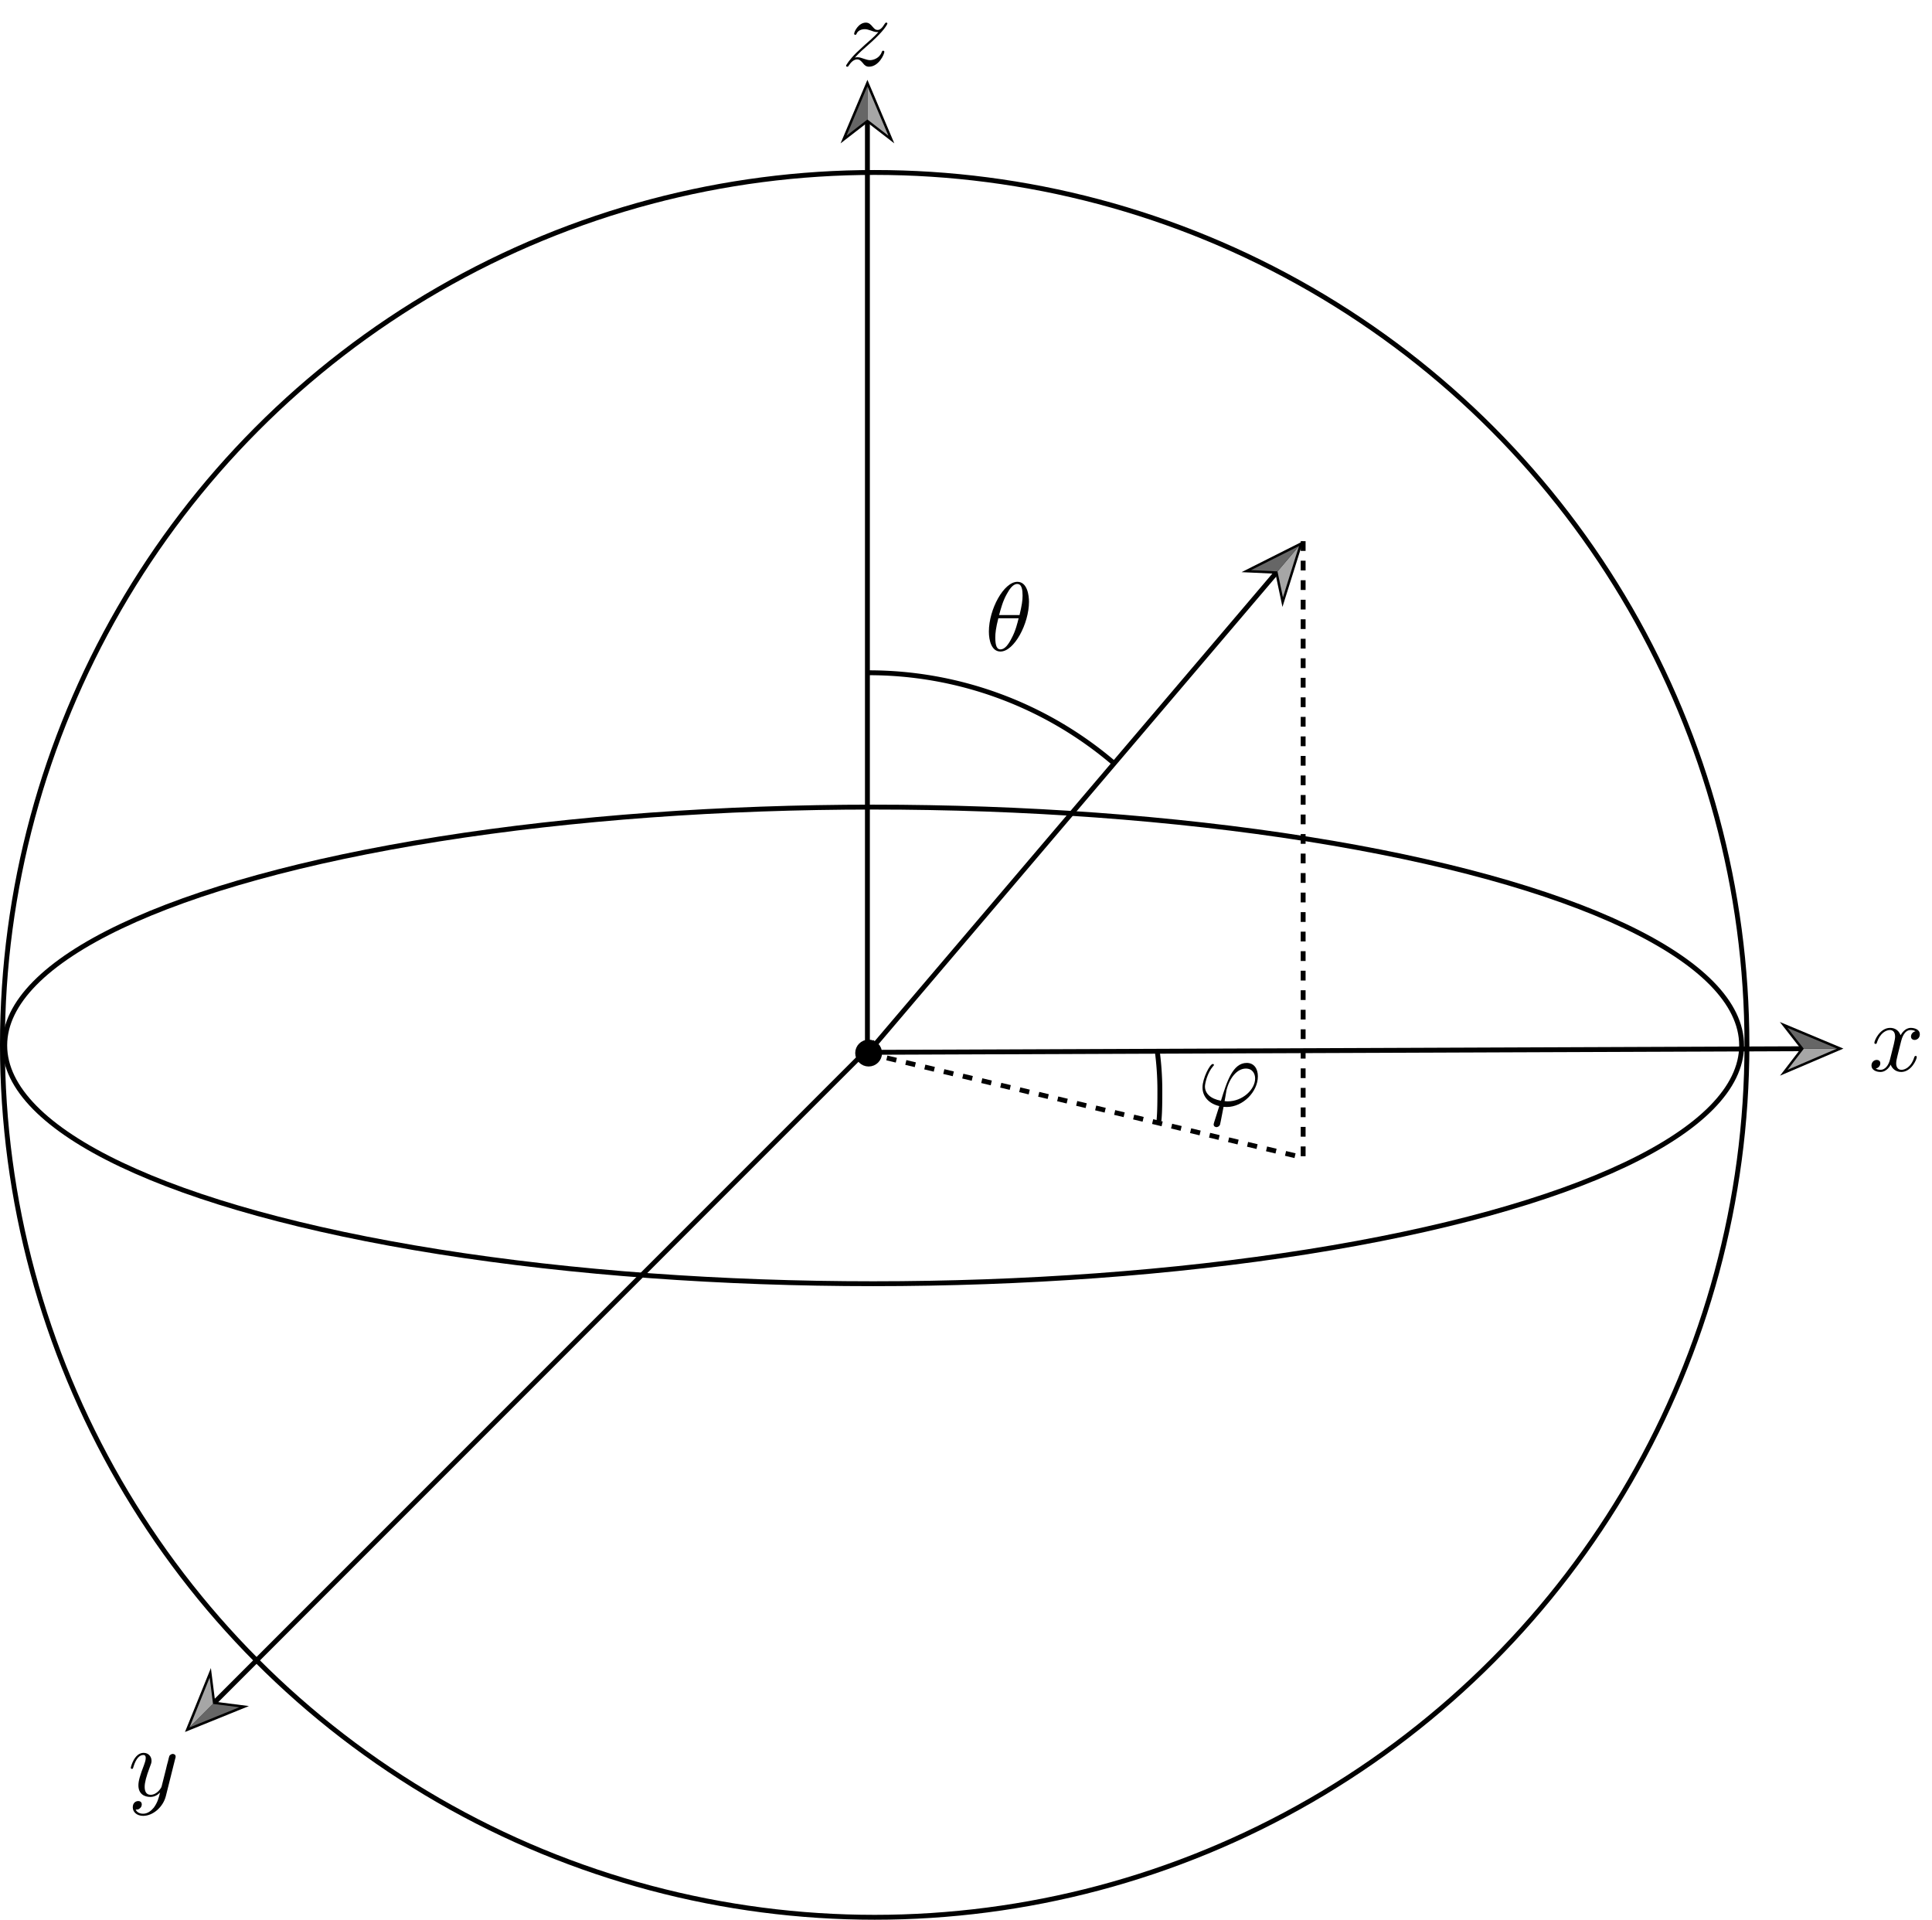 <?xml version="1.0" encoding="UTF-8" standalone="no"?>
<svg
   xmlns:dc="http://purl.org/dc/elements/1.1/"
   xmlns:cc="http://creativecommons.org/ns#"
   xmlns:rdf="http://www.w3.org/1999/02/22-rdf-syntax-ns#"
   xmlns:svg="http://www.w3.org/2000/svg"
   xmlns="http://www.w3.org/2000/svg"
   xmlns:xlink="http://www.w3.org/1999/xlink"
   xmlns:sodipodi="http://sodipodi.sourceforge.net/DTD/sodipodi-0.dtd"
   xmlns:inkscape="http://www.inkscape.org/namespaces/inkscape"
   id="Layer_1"
   data-name="Layer 1"
   viewBox="0 0 395.86 393.28"
   version="1.1"
   sodipodi:docname="Sphericalcoordinates.svg"
   inkscape:version="1.0.1 (3bc2e813f5, 2020-09-07)">
  <sodipodi:namedview
     pagecolor="#ffffff"
     bordercolor="#666666"
     borderopacity="1"
     objecttolerance="10"
     gridtolerance="10"
     guidetolerance="10"
     inkscape:pageopacity="0"
     inkscape:pageshadow="2"
     inkscape:window-width="1920"
     inkscape:window-height="1017"
     id="namedview894"
     showgrid="false"
     inkscape:zoom="1.8112464"
     inkscape:cx="197.93"
     inkscape:cy="196.64"
     inkscape:window-x="1912"
     inkscape:window-y="-8"
     inkscape:window-maximized="1"
     inkscape:current-layer="Layer_1"
     inkscape:document-rotation="0" />
  <defs
     id="defs835">
    <style
       id="style833">.cls-1,.cls-5{fill:none;}.cls-1,.cls-4,.cls-5{stroke:#000;stroke-miterlimit:10;}.cls-2{fill:#a6a6a6;}.cls-3{fill:#666;}.cls-5{stroke-dasharray:2;}</style>
    <g
       id="g6863">
      <symbol
         overflow="visible"
         id="symbol4925">
        <path
           style="stroke:none;"
           d=""
           id="path4839" />
      </symbol>
      <symbol
         overflow="visible"
         id="symbol139">
        <path
           style="stroke:none;"
           d="M 3.328 -3.016 C 3.391 -3.266 3.625 -4.188 4.312 -4.188 C 4.359 -4.188 4.609 -4.188 4.812 -4.062 C 4.531 -4 4.344 -3.766 4.344 -3.516 C 4.344 -3.359 4.453 -3.172 4.719 -3.172 C 4.938 -3.172 5.25 -3.344 5.25 -3.75 C 5.25 -4.266 4.672 -4.406 4.328 -4.406 C 3.75 -4.406 3.406 -3.875 3.281 -3.656 C 3.031 -4.312 2.5 -4.406 2.203 -4.406 C 1.172 -4.406 0.594 -3.125 0.594 -2.875 C 0.594 -2.766 0.703 -2.766 0.719 -2.766 C 0.797 -2.766 0.828 -2.797 0.844 -2.875 C 1.188 -3.938 1.844 -4.188 2.188 -4.188 C 2.375 -4.188 2.719 -4.094 2.719 -3.516 C 2.719 -3.203 2.547 -2.547 2.188 -1.141 C 2.031 -0.531 1.672 -0.109 1.234 -0.109 C 1.172 -0.109 0.953 -0.109 0.734 -0.234 C 0.984 -0.297 1.203 -0.5 1.203 -0.781 C 1.203 -1.047 0.984 -1.125 0.844 -1.125 C 0.531 -1.125 0.297 -0.875 0.297 -0.547 C 0.297 -0.094 0.781 0.109 1.219 0.109 C 1.891 0.109 2.25 -0.594 2.266 -0.641 C 2.391 -0.281 2.75 0.109 3.344 0.109 C 4.375 0.109 4.938 -1.172 4.938 -1.422 C 4.938 -1.531 4.859 -1.531 4.828 -1.531 C 4.734 -1.531 4.719 -1.484 4.688 -1.422 C 4.359 -0.344 3.688 -0.109 3.375 -0.109 C 2.984 -0.109 2.828 -0.422 2.828 -0.766 C 2.828 -0.984 2.875 -1.203 2.984 -1.641 Z M 3.328 -3.016 "
           id="path8889" />
      </symbol>
    </g>
    <g
       id="g8712">
      <symbol
         overflow="visible"
         id="symbol7330">
        <path
           style="stroke:none;"
           d=""
           id="path3342" />
      </symbol>
      <symbol
         overflow="visible"
         id="symbol8782">
        <path
           style="stroke:none;"
           d="M 4.844 -3.797 C 4.891 -3.938 4.891 -3.953 4.891 -4.031 C 4.891 -4.203 4.75 -4.297 4.594 -4.297 C 4.5 -4.297 4.344 -4.234 4.25 -4.094 C 4.234 -4.031 4.141 -3.734 4.109 -3.547 C 4.031 -3.297 3.969 -3.016 3.906 -2.75 L 3.453 -0.953 C 3.422 -0.812 2.984 -0.109 2.328 -0.109 C 1.828 -0.109 1.719 -0.547 1.719 -0.922 C 1.719 -1.375 1.891 -2 2.219 -2.875 C 2.375 -3.281 2.422 -3.391 2.422 -3.594 C 2.422 -4.031 2.109 -4.406 1.609 -4.406 C 0.656 -4.406 0.297 -2.953 0.297 -2.875 C 0.297 -2.766 0.391 -2.766 0.406 -2.766 C 0.516 -2.766 0.516 -2.797 0.562 -2.953 C 0.844 -3.891 1.234 -4.188 1.578 -4.188 C 1.656 -4.188 1.828 -4.188 1.828 -3.875 C 1.828 -3.625 1.719 -3.359 1.656 -3.172 C 1.25 -2.109 1.078 -1.547 1.078 -1.078 C 1.078 -0.188 1.703 0.109 2.297 0.109 C 2.688 0.109 3.016 -0.062 3.297 -0.344 C 3.172 0.172 3.047 0.672 2.656 1.203 C 2.391 1.531 2.016 1.828 1.562 1.828 C 1.422 1.828 0.969 1.797 0.797 1.406 C 0.953 1.406 1.094 1.406 1.219 1.281 C 1.328 1.203 1.422 1.062 1.422 0.875 C 1.422 0.562 1.156 0.531 1.062 0.531 C 0.828 0.531 0.5 0.688 0.5 1.172 C 0.5 1.672 0.938 2.047 1.562 2.047 C 2.578 2.047 3.609 1.141 3.891 0.016 Z M 4.844 -3.797 "
           id="path9813" />
      </symbol>
    </g>
    <g
       id="g2236">
      <symbol
         overflow="visible"
         id="symbol8682">
        <path
           style="stroke:none;"
           d=""
           id="path9578" />
      </symbol>
      <symbol
         overflow="visible"
         id="symbol1232">
        <path
           style="stroke:none;"
           d="M 1.328 -0.828 C 1.859 -1.406 2.156 -1.656 2.516 -1.969 C 2.516 -1.969 3.125 -2.5 3.484 -2.859 C 4.438 -3.781 4.656 -4.266 4.656 -4.312 C 4.656 -4.406 4.562 -4.406 4.547 -4.406 C 4.469 -4.406 4.453 -4.391 4.391 -4.297 C 4.094 -3.812 3.891 -3.656 3.656 -3.656 C 3.406 -3.656 3.297 -3.812 3.141 -3.984 C 2.953 -4.203 2.781 -4.406 2.453 -4.406 C 1.703 -4.406 1.25 -3.484 1.25 -3.266 C 1.25 -3.219 1.281 -3.156 1.359 -3.156 C 1.453 -3.156 1.469 -3.203 1.5 -3.266 C 1.688 -3.734 2.266 -3.734 2.344 -3.734 C 2.547 -3.734 2.734 -3.672 2.969 -3.594 C 3.375 -3.438 3.484 -3.438 3.734 -3.438 C 3.375 -3.016 2.547 -2.297 2.359 -2.141 L 1.453 -1.297 C 0.781 -0.625 0.422 -0.062 0.422 0.016 C 0.422 0.109 0.531 0.109 0.547 0.109 C 0.625 0.109 0.641 0.094 0.703 -0.016 C 0.938 -0.375 1.234 -0.641 1.562 -0.641 C 1.781 -0.641 1.891 -0.547 2.141 -0.266 C 2.297 -0.047 2.484 0.109 2.766 0.109 C 3.766 0.109 4.344 -1.156 4.344 -1.422 C 4.344 -1.469 4.297 -1.531 4.219 -1.531 C 4.125 -1.531 4.109 -1.469 4.078 -1.391 C 3.844 -0.75 3.203 -0.562 2.875 -0.562 C 2.688 -0.562 2.5 -0.625 2.297 -0.688 C 1.953 -0.812 1.797 -0.859 1.594 -0.859 C 1.578 -0.859 1.422 -0.859 1.328 -0.828 Z M 1.328 -0.828 "
           id="path2574" />
      </symbol>
    </g>
    <g
       id="g1040">
      <symbol
         overflow="visible"
         id="symbol5040">
        <path
           style="stroke:none;"
           d=""
           id="path9960" />
      </symbol>
      <symbol
         overflow="visible"
         id="symbol8935">
        <path
           style="stroke:none;"
           d="M 4.531 -4.984 C 4.531 -5.641 4.359 -7.031 3.344 -7.031 C 1.953 -7.031 0.422 -4.219 0.422 -1.938 C 0.422 -1 0.703 0.109 1.609 0.109 C 3.016 0.109 4.531 -2.75 4.531 -4.984 Z M 1.469 -3.625 C 1.641 -4.25 1.844 -5.047 2.25 -5.766 C 2.516 -6.25 2.875 -6.812 3.328 -6.812 C 3.812 -6.812 3.875 -6.172 3.875 -5.609 C 3.875 -5.109 3.797 -4.609 3.562 -3.625 Z M 3.469 -3.297 C 3.359 -2.844 3.156 -2 2.766 -1.281 C 2.422 -0.594 2.047 -0.109 1.609 -0.109 C 1.281 -0.109 1.078 -0.406 1.078 -1.328 C 1.078 -1.75 1.141 -2.328 1.391 -3.297 Z M 3.469 -3.297 "
           id="path3337" />
      </symbol>
    </g>
    <g
       id="g1761">
      <symbol
         overflow="visible"
         id="symbol8868">
        <path
           style="stroke:none;"
           d=""
           id="path9928" />
      </symbol>
      <symbol
         overflow="visible"
         id="symbol9062">
        <path
           style="stroke:none;"
           d="M 4.359 -6.672 C 4.359 -6.703 4.391 -6.812 4.391 -6.812 C 4.391 -6.828 4.391 -6.922 4.266 -6.922 C 4.172 -6.922 4.156 -6.891 4.109 -6.719 L 3.531 -4.422 C 1.953 -4.359 0.484 -3.047 0.484 -1.688 C 0.484 -0.734 1.188 0.047 2.406 0.125 C 2.328 0.422 2.25 0.75 2.172 1.062 C 2.047 1.531 1.953 1.906 1.953 1.938 C 1.953 2.031 2.031 2.047 2.078 2.047 C 2.125 2.047 2.141 2.031 2.172 2 C 2.188 1.984 2.25 1.75 2.281 1.609 L 2.656 0.125 C 4.266 0.062 5.719 -1.281 5.719 -2.609 C 5.719 -3.406 5.188 -4.312 3.797 -4.422 Z M 2.453 -0.094 C 1.859 -0.125 1.141 -0.484 1.141 -1.469 C 1.141 -2.672 2 -4.062 3.484 -4.203 Z M 3.734 -4.203 C 4.5 -4.156 5.062 -3.703 5.062 -2.828 C 5.062 -1.641 4.203 -0.219 2.719 -0.094 Z M 3.734 -4.203 "
           id="path3759" />
      </symbol>
    </g>
    <g
       id="g2192">
      <symbol
         overflow="visible"
         id="symbol6291">
        <path
           style="stroke:none;"
           d=""
           id="path6291" />
      </symbol>
      <symbol
         overflow="visible"
         id="symbol5229">
        <path
           style="stroke:none;"
           d="M 1.688 1.688 C 1.656 1.828 1.641 1.844 1.641 1.891 C 1.641 2.109 1.828 2.172 1.938 2.172 C 1.984 2.172 2.203 2.141 2.297 1.906 C 2.328 1.828 2.375 1.5 2.656 0.094 C 2.734 0.094 2.812 0.109 2.984 0.109 C 4.641 0.109 6.172 -1.453 6.172 -3.031 C 6.172 -3.812 5.781 -4.406 5.031 -4.406 C 3.594 -4.406 2.984 -2.469 2.391 -0.531 C 1.312 -0.734 0.75 -1.281 0.75 -2 C 0.75 -2.281 0.984 -3.375 1.578 -4.062 C 1.672 -4.156 1.672 -4.172 1.672 -4.203 C 1.672 -4.234 1.641 -4.297 1.547 -4.297 C 1.266 -4.297 0.5 -2.844 0.5 -1.891 C 0.5 -0.953 1.156 -0.234 2.219 0.016 Z M 3.078 -0.469 C 2.984 -0.469 2.969 -0.469 2.891 -0.484 C 2.766 -0.484 2.766 -0.484 2.766 -0.516 C 2.766 -0.531 2.938 -1.453 2.953 -1.594 C 3.266 -2.875 4.047 -3.828 4.938 -3.828 C 5.625 -3.828 5.891 -3.297 5.891 -2.812 C 5.891 -1.688 4.609 -0.469 3.078 -0.469 Z M 3.078 -0.469 "
           id="path5889" />
      </symbol>
    </g>
  </defs>
  <title
     id="title837">Spherical coordinates</title>
  <circle
     class="cls-1"
     cx="179.22"
     cy="214.05"
     r="178.72"
     id="circle839" />
  <ellipse
     class="cls-1"
     cx="178.91"
     cy="214.16"
     rx="177.94"
     ry="48.82"
     id="ellipse841" />
  <line
     class="cls-1"
     x1="177.73"
     y1="216.32"
     x2="177.73"
     y2="24.46"
     id="line843" />
  <polygon
     points="183.24 29.37 177.73 25.11 172.23 29.37 177.73 16.35 183.24 29.37"
     id="polygon845" />
  <polygon
     class="cls-2"
     points="182.03 27.81 177.73 17.67 177.73 24.48 182.03 27.81"
     id="polygon847" />
  <polygon
     class="cls-3"
     points="173.44 27.81 177.73 17.67 177.73 24.48 173.44 27.81"
     id="polygon849" />
  <circle
     class="cls-4"
     cx="177.98"
     cy="215.73"
     r="2.25"
     id="circle853" />
  <line
     class="cls-1"
     x1="177.75"
     y1="215.58"
     x2="369.61"
     y2="214.84"
     id="line855" />
  <polygon
     points="364.72 220.36 368.96 214.84 364.68 209.36 377.71 214.81 364.72 220.36"
     id="polygon857" />
  <polygon
     class="cls-2"
     points="366.27 219.16 376.4 214.81 369.59 214.84 366.27 219.16"
     id="polygon859" />
  <polygon
     class="cls-3"
     points="366.24 210.56 376.4 214.81 369.59 214.84 366.24 210.56"
     id="polygon861" />
  <line
     class="cls-1"
     x1="179.3"
     y1="213.41"
     x2="43.63"
     y2="349.08"
     id="line863" />
  <polygon
     points="43.21 341.71 44.09 348.62 51 349.5 37.9 354.81 43.21 341.71"
     id="polygon865" />
  <polygon
     class="cls-2"
     points="42.96 343.66 38.83 353.88 43.65 349.06 42.96 343.66"
     id="polygon867" />
  <polygon
     class="cls-3"
     points="49.04 349.74 38.83 353.88 43.65 349.06 49.04 349.74"
     id="polygon869" />
  <line
     class="cls-1"
     x1="178.87"
     y1="214.47"
     x2="261.76"
     y2="117.03"
     id="line875" />
  <polygon
     points="262.77 124.34 261.34 117.53 254.39 117.21 267.01 110.86 262.77 124.34"
     id="polygon877" />
  <polygon
     class="cls-2"
     points="262.87 122.37 266.16 111.86 261.75 117.05 262.87 122.37"
     id="polygon879" />
  <polygon
     class="cls-3"
     points="256.32 116.8 266.16 111.86 261.75 117.05 256.32 116.8"
     id="polygon881" />
  <polyline
     class="cls-5"
     points="267.01 110.86 267.01 237.15 178.15 215.87"
     id="polyline883" />
  <path
     class="cls-1"
     d="M237.07,215a60.35,60.35,0,0,1,.58,8.35c0,1.94,0,4.43-.19,6.32"
     id="path885" />
  <path
     class="cls-1"
     d="M177.92,137.82a77.3,77.3,0,0,1,50.2,18.43"
     id="path891" />
  <g
     inkscape:label=""
     transform="matrix(2,0,0,2,199.014,55.456)"
     id="g938">
    <g
       id="g9349">
      <g
         style="fill:#000000;fill-opacity:1"
         id="g4493">
        <use
           xlink:href="#symbol139"
           x="91.925"
           y="81.963"
           id="use7906"
           width="100%"
           height="100%" />
      </g>
    </g>
  </g>
  <g
     inkscape:label=""
     transform="matrix(2,0,0,2,-157.646,203.972)"
     id="g999">
    <g
       id="g5322">
      <g
         style="fill:#000000;fill-opacity:1"
         id="g1302">
        <use
           xlink:href="#symbol8782"
           x="91.925"
           y="81.963"
           id="use712"
           width="100%"
           height="100%" />
      </g>
    </g>
  </g>
  <g
     inkscape:label=""
     transform="matrix(2,0,0,2,-11.338,-150.48)"
     id="g1069">
    <g
       id="g5640">
      <g
         style="fill:#000000;fill-opacity:1"
         id="g3955">
        <use
           xlink:href="#symbol1232"
           x="91.925"
           y="81.963"
           id="use4002"
           width="100%"
           height="100%" />
      </g>
    </g>
  </g>
  <g
     inkscape:label=""
     transform="matrix(2,0,0,2,17.923,-30.673)"
     id="g1148">
    <g
       id="g6929">
      <g
         style="fill:#000000;fill-opacity:1"
         id="g5190">
        <use
           xlink:href="#symbol8935"
           x="91.925"
           y="81.963"
           id="use7474"
           width="100%"
           height="100%" />
      </g>
    </g>
  </g>
  <g
     inkscape:label=""
     transform="matrix(2,0,0,2,61.54,62.633)"
     id="g1333">
    <g
       id="g5991">
      <g
         style="fill:#000000;fill-opacity:1"
         id="g4751">
        <use
           xlink:href="#symbol5229"
           x="91.925"
           y="81.963"
           id="use5148"
           width="100%"
           height="100%" />
      </g>
    </g>
  </g>
</svg>
